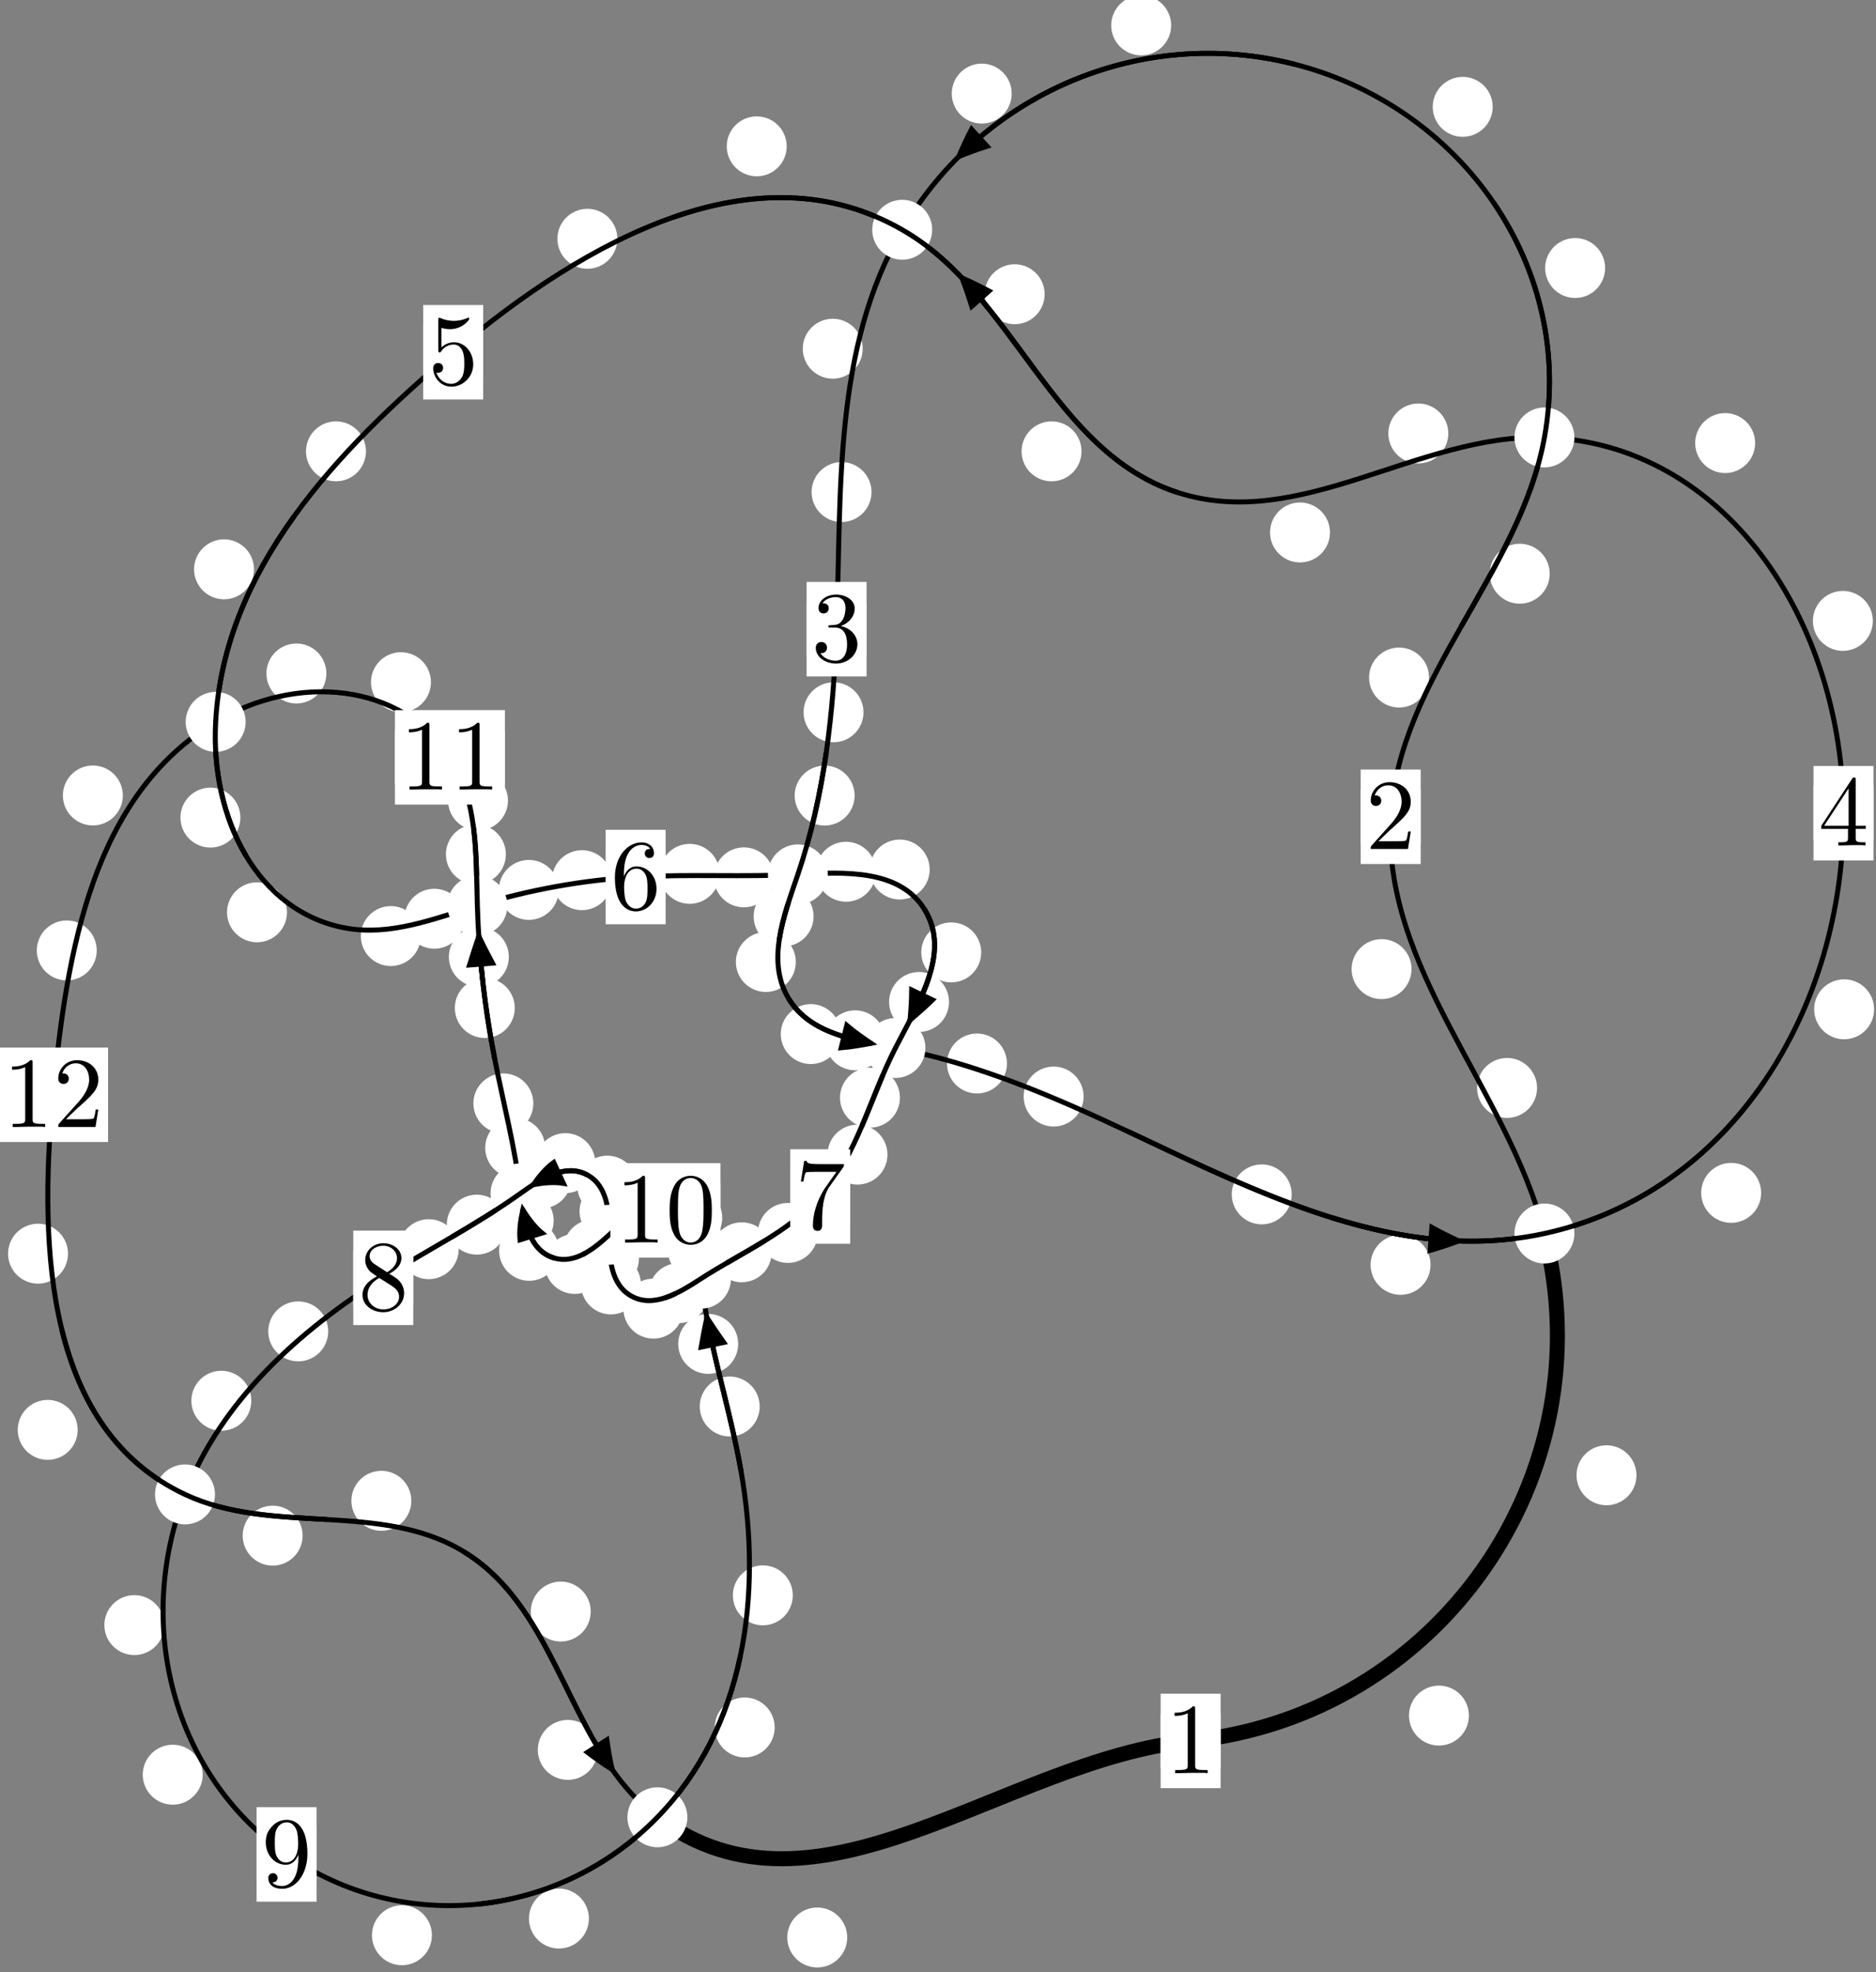 <?xml version="1.0"?>
<!-- Created by MetaPost 1.999 on 2021.07.06:0010 -->
<svg version="1.1" xmlns="http://www.w3.org/2000/svg" xmlns:xlink="http://www.w3.org/1999/xlink" width="187.061" height="196.644" viewBox="0 0 187.061 196.644">
<rect x="0" y="0" width="187.061" height="196.644" fill="#808080" stroke="none"/>
<!-- Original BoundingBox: -154.188660 -73.185211 32.872467 123.458664 -->
  <defs>
    <g transform="scale(0.01,0.01)" id="GLYPHcmr10_48">
      <path style="fill-rule: evenodd;" d="M460 -320C460 -400,455 -480,420 -554C374 -650,292 -666,250 -666C190 -666,117 -640,76 -547C44 -478,39 -400,39 -320C39 -245,43 -155,84 -79C127 2,200 22,249 22C303 22,379 1,423 -94C455 -163,460 -241,460 -320M249 -0C210 -0,151 -25,133 -121C122 -181,122 -273,122 -332C122 -396,122 -462,130 -516C149 -635,224 -644,249 -644C282 -644,348 -626,367 -527C377 -471,377 -395,377 -332C377 -257,377 -189,366 -125C351 -30,294 -0,249 -0"></path>
    </g>
    <g transform="scale(0.01,0.01)" id="GLYPHcmr10_49">
      <path style="fill-rule: evenodd;" d="M294 -640C294 -664,294 -666,271 -666C209 -602,121 -602,89 -602L89 -571C109 -571,168 -571,220 -597L220 -79C220 -43,217 -31,127 -31L95 -31L95 -0L257 -0L130 -3L217 -3L257 -3L297 -3L384 -3L419 -0L419 -31L387 -31C297 -31,294 -42,294 -79"></path>
    </g>
    <g transform="scale(0.01,0.01)" id="GLYPHcmr10_50">
      <path style="fill-rule: evenodd;" d="M127 -77L233 -180C389 -318,449 -372,449 -472C449 -586,359 -666,237 -666C124 -666,50 -574,50 -485C50 -429,100 -429,103 -429C120 -429,155 -441,155 -482C155 -508,137 -534,102 -534C94 -534,92 -534,89 -533C112 -598,166 -635,224 -635C315 -635,358 -554,358 -472C358 -392,308 -313,253 -251L61 -37C50 -26,50 -24,50 -0L421 -0L449 -174L424 -174C419 -144,412 -100,402 -85C395 -77,329 -77,307 -77"></path>
    </g>
    <g transform="scale(0.01,0.01)" id="GLYPHcmr10_51">
      <path style="fill-rule: evenodd;" d="M290 -352C372 -379,430 -449,430 -528C430 -610,342 -666,246 -666C145 -666,69 -606,69 -530C69 -497,91 -478,120 -478C151 -478,171 -500,171 -529C171 -579,124 -579,109 -579C140 -628,206 -641,242 -641C283 -641,338 -619,338 -529C338 -517,336 -459,310 -415C280 -367,246 -364,221 -363C213 -362,189 -360,182 -360C174 -359,167 -358,167 -348C167 -337,174 -337,191 -337L235 -337C317 -337,354 -269,354 -171C354 -35,285 -6,241 -6C198 -6,123 -23,88 -82C123 -77,154 -99,154 -137C154 -173,127 -193,98 -193C74 -193,42 -179,42 -135C42 -44,135 22,244 22C366 22,457 -69,457 -171C457 -253,394 -331,290 -352"></path>
    </g>
    <g transform="scale(0.01,0.01)" id="GLYPHcmr10_52">
      <path style="fill-rule: evenodd;" d="M294 -165L294 -78C294 -42,292 -31,218 -31L197 -31L197 -0L332 -0L238 -3L290 -3L332 -3L374 -3L427 -3L468 -0L468 -31L447 -31C373 -31,371 -42,371 -78L371 -165L471 -165L471 -196L371 -196L371 -651C371 -671,371 -677,355 -677C346 -677,343 -677,335 -665L28 -196L28 -165M300 -196L56 -196L300 -569"></path>
    </g>
    <g transform="scale(0.01,0.01)" id="GLYPHcmr10_53">
      <path style="fill-rule: evenodd;" d="M449 -201C449 -320,367 -420,259 -420C211 -420,168 -404,132 -369L132 -564C152 -558,185 -551,217 -551C340 -551,410 -642,410 -655C410 -661,407 -666,400 -666C399 -666,397 -666,392 -663C372 -654,323 -634,256 -634C216 -634,170 -641,123 -662C115 -665,113 -665,111 -665C101 -665,101 -657,101 -641L101 -345C101 -327,101 -319,115 -319C122 -319,124 -322,128 -328C139 -344,176 -398,257 -398C309 -398,334 -352,342 -334C358 -297,360 -258,360 -208C360 -173,360 -113,336 -71C312 -32,275 -6,229 -6C156 -6,99 -59,82 -118C85 -117,88 -116,99 -116C132 -116,149 -141,149 -165C149 -189,132 -214,99 -214C85 -214,50 -207,50 -161C50 -75,119 22,231 22C347 22,449 -74,449 -201"></path>
    </g>
    <g transform="scale(0.01,0.01)" id="GLYPHcmr10_54">
      <path style="fill-rule: evenodd;" d="M132 -328L132 -352C132 -605,256 -641,307 -641C331 -641,373 -635,395 -601C380 -601,340 -601,340 -556C340 -525,364 -510,386 -510C402 -510,432 -519,432 -558C432 -618,388 -666,305 -666C177 -666,42 -537,42 -316C42 -49,158 22,251 22C362 22,457 -72,457 -204C457 -331,368 -427,257 -427C189 -427,152 -376,132 -328M251 -6C188 -6,158 -66,152 -81C134 -128,134 -208,134 -226C134 -304,166 -404,256 -404C272 -404,318 -404,349 -342C367 -305,367 -254,367 -205C367 -157,367 -107,350 -71C320 -11,274 -6,251 -6"></path>
    </g>
    <g transform="scale(0.01,0.01)" id="GLYPHcmr10_55">
      <path style="fill-rule: evenodd;" d="M476 -609C485 -621,485 -623,485 -644L242 -644C120 -644,118 -657,114 -676L89 -676L56 -470L81 -470C84 -486,93 -549,106 -561C113 -567,191 -567,204 -567L411 -567C400 -551,321 -442,299 -409C209 -274,176 -135,176 -33C176 -23,176 22,222 22C268 22,268 -23,268 -33L268 -84C268 -139,271 -194,279 -248C283 -271,297 -357,341 -419"></path>
    </g>
    <g transform="scale(0.01,0.01)" id="GLYPHcmr10_56">
      <path style="fill-rule: evenodd;" d="M163 -457C117 -487,113 -521,113 -538C113 -599,178 -641,249 -641C322 -641,386 -589,386 -517C386 -460,347 -412,287 -377M309 -362C381 -399,430 -451,430 -517C430 -609,341 -666,250 -666C150 -666,69 -592,69 -499C69 -481,71 -436,113 -389C124 -377,161 -352,186 -335C128 -306,42 -250,42 -151C42 -45,144 22,249 22C362 22,457 -61,457 -168C457 -204,446 -249,408 -291C389 -312,373 -322,309 -362M209 -320L332 -242C360 -223,407 -193,407 -132C407 -58,332 -6,250 -6C164 -6,92 -68,92 -151C92 -209,124 -273,209 -320"></path>
    </g>
    <g transform="scale(0.01,0.01)" id="GLYPHcmr10_57">
      <path style="fill-rule: evenodd;" d="M367 -318L367 -286C367 -52,263 -6,205 -6C188 -6,134 -8,107 -42C151 -42,159 -71,159 -88C159 -119,135 -134,113 -134C97 -134,67 -125,67 -86C67 -19,121 22,206 22C335 22,457 -114,457 -329C457 -598,342 -666,253 -666C198 -666,149 -648,106 -603C65 -558,42 -516,42 -441C42 -316,130 -218,242 -218C303 -218,344 -260,367 -318M243 -241C227 -241,181 -241,150 -304C132 -341,132 -391,132 -440C132 -494,132 -541,153 -578C180 -628,218 -641,253 -641C299 -641,332 -607,349 -562C361 -530,365 -467,365 -421C365 -338,331 -241,243 -241"></path>
    </g>
  </defs>
  <path d="M146.468 171.07C146.468 170.277,146.154 169.517,145.593 168.956C145.033 168.396,144.272 168.081,143.48 168.081C142.687 168.081,141.927 168.396,141.366 168.956C140.806 169.517,140.491 170.277,140.491 171.07C140.491 171.862,140.806 172.623,141.366 173.183C141.927 173.744,142.687 174.059,143.48 174.059C144.272 174.059,145.033 173.744,145.593 173.183C146.154 172.623,146.468 171.862,146.468 171.07Z" style="fill: rgb(100%,100%,100%);stroke: none;"></path>
  <path d="M121.71 173.599C121.71 172.806,121.395 172.046,120.834 171.485C120.274 170.925,119.514 170.61,118.721 170.61C117.928 170.61,117.168 170.925,116.608 171.485C116.047 172.046,115.732 172.806,115.732 173.599C115.732 174.391,116.047 175.152,116.608 175.712C117.168 176.273,117.928 176.587,118.721 176.587C119.514 176.587,120.274 176.273,120.834 175.712C121.395 175.152,121.71 174.391,121.71 173.599Z" style="fill: rgb(100%,100%,100%);stroke: none;"></path>
  <path d="M153.263 108.484C153.263 107.692,152.948 106.932,152.387 106.371C151.827 105.811,151.066 105.496,150.274 105.496C149.481 105.496,148.721 105.811,148.16 106.371C147.6 106.932,147.285 107.692,147.285 108.484C147.285 109.277,147.6 110.037,148.16 110.598C148.721 111.158,149.481 111.473,150.274 111.473C151.066 111.473,151.827 111.158,152.387 110.598C152.948 110.037,153.263 109.277,153.263 108.484Z" style="fill: rgb(100%,100%,100%);stroke: none;"></path>
  <path d="M163.177 147.106C163.177 146.313,162.862 145.553,162.301 144.993C161.741 144.432,160.981 144.117,160.188 144.117C159.395 144.117,158.635 144.432,158.075 144.993C157.514 145.553,157.199 146.313,157.199 147.106C157.199 147.899,157.514 148.659,158.075 149.219C158.635 149.78,159.395 150.095,160.188 150.095C160.981 150.095,161.741 149.78,162.301 149.219C162.862 148.659,163.177 147.899,163.177 147.106Z" style="fill: rgb(100%,100%,100%);stroke: none;"></path>
  <path d="M142.492 67.562C142.492 66.769,142.178 66.009,141.617 65.449C141.057 64.888,140.296 64.573,139.504 64.573C138.711 64.573,137.951 64.888,137.39 65.449C136.83 66.009,136.515 66.769,136.515 67.562C136.515 68.355,136.83 69.115,137.39 69.675C137.951 70.236,138.711 70.551,139.504 70.551C140.296 70.551,141.057 70.236,141.617 69.675C142.178 69.115,142.492 68.355,142.492 67.562Z" style="fill: rgb(100%,100%,100%);stroke: none;"></path>
  <path d="M140.748 96.636C140.748 95.844,140.433 95.083,139.872 94.523C139.312 93.962,138.552 93.648,137.759 93.648C136.966 93.648,136.206 93.962,135.646 94.523C135.085 95.083,134.77 95.844,134.77 96.636C134.77 97.429,135.085 98.189,135.646 98.75C136.206 99.31,136.966 99.625,137.759 99.625C138.552 99.625,139.312 99.31,139.872 98.75C140.433 98.189,140.748 97.429,140.748 96.636Z" style="fill: rgb(100%,100%,100%);stroke: none;"></path>
  <path d="M160.05 26.725C160.05 25.933,159.735 25.172,159.174 24.612C158.614 24.051,157.854 23.737,157.061 23.737C156.268 23.737,155.508 24.051,154.948 24.612C154.387 25.172,154.072 25.933,154.072 26.725C154.072 27.518,154.387 28.278,154.948 28.839C155.508 29.399,156.268 29.714,157.061 29.714C157.854 29.714,158.614 29.399,159.174 28.839C159.735 28.278,160.05 27.518,160.05 26.725Z" style="fill: rgb(100%,100%,100%);stroke: none;"></path>
  <path d="M154.526 57.208C154.526 56.415,154.211 55.655,153.651 55.095C153.09 54.534,152.33 54.219,151.538 54.219C150.745 54.219,149.985 54.534,149.424 55.095C148.864 55.655,148.549 56.415,148.549 57.208C148.549 58.001,148.864 58.761,149.424 59.321C149.985 59.882,150.745 60.197,151.538 60.197C152.33 60.197,153.09 59.882,153.651 59.321C154.211 58.761,154.526 58.001,154.526 57.208Z" style="fill: rgb(100%,100%,100%);stroke: none;"></path>
  <path d="M116.778 2.53C116.778 1.737,116.463 0.977,115.903 0.417C115.342 -0.144,114.582 -0.459,113.79 -0.459C112.997 -0.459,112.237 -0.144,111.676 0.417C111.116 0.977,110.801 1.737,110.801 2.53C110.801 3.323,111.116 4.083,111.676 4.643C112.237 5.204,112.997 5.519,113.79 5.519C114.582 5.519,115.342 5.204,115.903 4.643C116.463 4.083,116.778 3.323,116.778 2.53Z" style="fill: rgb(100%,100%,100%);stroke: none;"></path>
  <path d="M148.839 10.655C148.839 9.863,148.524 9.103,147.964 8.542C147.403 7.982,146.643 7.667,145.85 7.667C145.058 7.667,144.298 7.982,143.737 8.542C143.177 9.103,142.862 9.863,142.862 10.655C142.862 11.448,143.177 12.208,143.737 12.769C144.298 13.329,145.058 13.644,145.85 13.644C146.643 13.644,147.403 13.329,147.964 12.769C148.524 12.208,148.839 11.448,148.839 10.655Z" style="fill: rgb(100%,100%,100%);stroke: none;"></path>
  <path d="M86.023 34.771C86.023 33.979,85.708 33.218,85.148 32.658C84.587 32.097,83.827 31.783,83.035 31.783C82.242 31.783,81.482 32.097,80.921 32.658C80.361 33.218,80.046 33.979,80.046 34.771C80.046 35.564,80.361 36.324,80.921 36.885C81.482 37.445,82.242 37.76,83.035 37.76C83.827 37.76,84.587 37.445,85.148 36.885C85.708 36.324,86.023 35.564,86.023 34.771Z" style="fill: rgb(100%,100%,100%);stroke: none;"></path>
  <path d="M100.879 9.333C100.879 8.54,100.564 7.78,100.004 7.219C99.443 6.659,98.683 6.344,97.891 6.344C97.098 6.344,96.338 6.659,95.777 7.219C95.217 7.78,94.902 8.54,94.902 9.333C94.902 10.125,95.217 10.886,95.777 11.446C96.338 12.007,97.098 12.321,97.891 12.321C98.683 12.321,99.443 12.007,100.004 11.446C100.564 10.886,100.879 10.125,100.879 9.333Z" style="fill: rgb(100%,100%,100%);stroke: none;"></path>
  <path d="M86.102 71.026C86.102 70.233,85.788 69.473,85.227 68.913C84.667 68.352,83.906 68.037,83.114 68.037C82.321 68.037,81.561 68.352,81 68.913C80.44 69.473,80.125 70.233,80.125 71.026C80.125 71.819,80.44 72.579,81 73.139C81.561 73.7,82.321 74.015,83.114 74.015C83.906 74.015,84.667 73.7,85.227 73.139C85.788 72.579,86.102 71.819,86.102 71.026Z" style="fill: rgb(100%,100%,100%);stroke: none;"></path>
  <path d="M86.903 49.066C86.903 48.274,86.588 47.514,86.027 46.953C85.467 46.393,84.707 46.078,83.914 46.078C83.121 46.078,82.361 46.393,81.801 46.953C81.24 47.514,80.925 48.274,80.925 49.066C80.925 49.859,81.24 50.619,81.801 51.18C82.361 51.74,83.121 52.055,83.914 52.055C84.707 52.055,85.467 51.74,86.027 51.18C86.588 50.619,86.903 49.859,86.903 49.066Z" style="fill: rgb(100%,100%,100%);stroke: none;"></path>
  <path d="M81.125 91.383C81.125 90.591,80.81 89.831,80.249 89.27C79.689 88.71,78.928 88.395,78.136 88.395C77.343 88.395,76.583 88.71,76.022 89.27C75.462 89.831,75.147 90.591,75.147 91.383C75.147 92.176,75.462 92.936,76.022 93.497C76.583 94.057,77.343 94.372,78.136 94.372C78.928 94.372,79.689 94.057,80.249 93.497C80.81 92.936,81.125 92.176,81.125 91.383Z" style="fill: rgb(100%,100%,100%);stroke: none;"></path>
  <path d="M85.216 79.331C85.216 78.538,84.901 77.778,84.341 77.217C83.78 76.657,83.02 76.342,82.227 76.342C81.435 76.342,80.675 76.657,80.114 77.217C79.554 77.778,79.239 78.538,79.239 79.331C79.239 80.123,79.554 80.884,80.114 81.444C80.675 82.005,81.435 82.319,82.227 82.319C83.02 82.319,83.78 82.005,84.341 81.444C84.901 80.884,85.216 80.123,85.216 79.331Z" style="fill: rgb(100%,100%,100%);stroke: none;"></path>
  <path d="M83.831 103.114C83.831 102.321,83.516 101.561,82.956 101.001C82.396 100.44,81.635 100.125,80.843 100.125C80.05 100.125,79.29 100.44,78.729 101.001C78.169 101.561,77.854 102.321,77.854 103.114C77.854 103.907,78.169 104.667,78.729 105.227C79.29 105.788,80.05 106.103,80.843 106.103C81.635 106.103,82.396 105.788,82.956 105.227C83.516 104.667,83.831 103.907,83.831 103.114Z" style="fill: rgb(100%,100%,100%);stroke: none;"></path>
  <path d="M79.354 95.926C79.354 95.133,79.039 94.373,78.478 93.813C77.918 93.252,77.158 92.937,76.365 92.937C75.572 92.937,74.812 93.252,74.252 93.813C73.691 94.373,73.376 95.133,73.376 95.926C73.376 96.719,73.691 97.479,74.252 98.039C74.812 98.6,75.572 98.915,76.365 98.915C77.158 98.915,77.918 98.6,78.478 98.039C79.039 97.479,79.354 96.719,79.354 95.926Z" style="fill: rgb(100%,100%,100%);stroke: none;"></path>
  <path d="M100.405 106.048C100.405 105.255,100.091 104.495,99.53 103.935C98.97 103.374,98.209 103.059,97.417 103.059C96.624 103.059,95.864 103.374,95.303 103.935C94.743 104.495,94.428 105.255,94.428 106.048C94.428 106.841,94.743 107.601,95.303 108.161C95.864 108.722,96.624 109.037,97.417 109.037C98.209 109.037,98.97 108.722,99.53 108.161C100.091 107.601,100.405 106.841,100.405 106.048Z" style="fill: rgb(100%,100%,100%);stroke: none;"></path>
  <path d="M88.255 103.735C88.255 102.942,87.94 102.182,87.38 101.622C86.819 101.061,86.059 100.746,85.267 100.746C84.474 100.746,83.714 101.061,83.153 101.622C82.593 102.182,82.278 102.942,82.278 103.735C82.278 104.528,82.593 105.288,83.153 105.848C83.714 106.409,84.474 106.724,85.267 106.724C86.059 106.724,86.819 106.409,87.38 105.848C87.94 105.288,88.255 104.528,88.255 103.735Z" style="fill: rgb(100%,100%,100%);stroke: none;"></path>
  <path d="M128.799 119.098C128.799 118.305,128.484 117.545,127.924 116.985C127.363 116.424,126.603 116.109,125.811 116.109C125.018 116.109,124.258 116.424,123.697 116.985C123.137 117.545,122.822 118.305,122.822 119.098C122.822 119.891,123.137 120.651,123.697 121.211C124.258 121.772,125.018 122.087,125.811 122.087C126.603 122.087,127.363 121.772,127.924 121.211C128.484 120.651,128.799 119.891,128.799 119.098Z" style="fill: rgb(100%,100%,100%);stroke: none;"></path>
  <path d="M108.049 109.342C108.049 108.549,107.734 107.789,107.174 107.229C106.613 106.668,105.853 106.353,105.061 106.353C104.268 106.353,103.508 106.668,102.947 107.229C102.387 107.789,102.072 108.549,102.072 109.342C102.072 110.135,102.387 110.895,102.947 111.455C103.508 112.016,104.268 112.331,105.061 112.331C105.853 112.331,106.613 112.016,107.174 111.455C107.734 110.895,108.049 110.135,108.049 109.342Z" style="fill: rgb(100%,100%,100%);stroke: none;"></path>
  <path d="M175.606 118.947C175.606 118.154,175.291 117.394,174.731 116.833C174.17 116.273,173.41 115.958,172.617 115.958C171.825 115.958,171.064 116.273,170.504 116.833C169.944 117.394,169.629 118.154,169.629 118.947C169.629 119.739,169.944 120.5,170.504 121.06C171.064 121.621,171.825 121.935,172.617 121.935C173.41 121.935,174.17 121.621,174.731 121.06C175.291 120.5,175.606 119.739,175.606 118.947Z" style="fill: rgb(100%,100%,100%);stroke: none;"></path>
  <path d="M142.643 126.123C142.643 125.331,142.328 124.57,141.767 124.01C141.207 123.45,140.447 123.135,139.654 123.135C138.861 123.135,138.101 123.45,137.541 124.01C136.98 124.57,136.665 125.331,136.665 126.123C136.665 126.916,136.98 127.676,137.541 128.237C138.101 128.797,138.861 129.112,139.654 129.112C140.447 129.112,141.207 128.797,141.767 128.237C142.328 127.676,142.643 126.916,142.643 126.123Z" style="fill: rgb(100%,100%,100%);stroke: none;"></path>
  <path d="M186.746 61.913C186.746 61.12,186.431 60.36,185.871 59.799C185.31 59.239,184.55 58.924,183.758 58.924C182.965 58.924,182.205 59.239,181.644 59.799C181.084 60.36,180.769 61.12,180.769 61.913C180.769 62.705,181.084 63.466,181.644 64.026C182.205 64.586,182.965 64.901,183.758 64.901C184.55 64.901,185.31 64.586,185.871 64.026C186.431 63.466,186.746 62.705,186.746 61.913Z" style="fill: rgb(100%,100%,100%);stroke: none;"></path>
  <path d="M186.872 100.642C186.872 99.849,186.558 99.089,185.997 98.529C185.437 97.968,184.676 97.653,183.884 97.653C183.091 97.653,182.331 97.968,181.77 98.529C181.21 99.089,180.895 99.849,180.895 100.642C180.895 101.435,181.21 102.195,181.77 102.755C182.331 103.316,183.091 103.631,183.884 103.631C184.676 103.631,185.437 103.316,185.997 102.755C186.558 102.195,186.872 101.435,186.872 100.642Z" style="fill: rgb(100%,100%,100%);stroke: none;"></path>
  <path d="M144.413 43.225C144.413 42.433,144.098 41.672,143.537 41.112C142.977 40.551,142.217 40.236,141.424 40.236C140.631 40.236,139.871 40.551,139.311 41.112C138.75 41.672,138.435 42.433,138.435 43.225C138.435 44.018,138.75 44.778,139.311 45.339C139.871 45.899,140.631 46.214,141.424 46.214C142.217 46.214,142.977 45.899,143.537 45.339C144.098 44.778,144.413 44.018,144.413 43.225Z" style="fill: rgb(100%,100%,100%);stroke: none;"></path>
  <path d="M175.009 44.182C175.009 43.389,174.694 42.629,174.133 42.069C173.573 41.508,172.812 41.193,172.02 41.193C171.227 41.193,170.467 41.508,169.906 42.069C169.346 42.629,169.031 43.389,169.031 44.182C169.031 44.975,169.346 45.735,169.906 46.295C170.467 46.856,171.227 47.171,172.02 47.171C172.812 47.171,173.573 46.856,174.133 46.295C174.694 45.735,175.009 44.975,175.009 44.182Z" style="fill: rgb(100%,100%,100%);stroke: none;"></path>
  <path d="M107.841 45.007C107.841 44.214,107.527 43.454,106.966 42.893C106.406 42.333,105.645 42.018,104.853 42.018C104.06 42.018,103.3 42.333,102.739 42.893C102.179 43.454,101.864 44.214,101.864 45.007C101.864 45.799,102.179 46.56,102.739 47.12C103.3 47.681,104.06 47.995,104.853 47.995C105.645 47.995,106.406 47.681,106.966 47.12C107.527 46.56,107.841 45.799,107.841 45.007Z" style="fill: rgb(100%,100%,100%);stroke: none;"></path>
  <path d="M132.617 53.094C132.617 52.302,132.302 51.542,131.741 50.981C131.181 50.421,130.421 50.106,129.628 50.106C128.835 50.106,128.075 50.421,127.515 50.981C126.954 51.542,126.639 52.302,126.639 53.094C126.639 53.887,126.954 54.647,127.515 55.208C128.075 55.768,128.835 56.083,129.628 56.083C130.421 56.083,131.181 55.768,131.741 55.208C132.302 54.647,132.617 53.887,132.617 53.094Z" style="fill: rgb(100%,100%,100%);stroke: none;"></path>
  <path d="M78.443 14.593C78.443 13.8,78.128 13.04,77.568 12.479C77.007 11.919,76.247 11.604,75.454 11.604C74.662 11.604,73.901 11.919,73.341 12.479C72.78 13.04,72.466 13.8,72.466 14.593C72.466 15.385,72.78 16.146,73.341 16.706C73.901 17.267,74.662 17.581,75.454 17.581C76.247 17.581,77.007 17.267,77.568 16.706C78.128 16.146,78.443 15.385,78.443 14.593Z" style="fill: rgb(100%,100%,100%);stroke: none;"></path>
  <path d="M104.164 29.34C104.164 28.547,103.849 27.787,103.288 27.226C102.728 26.666,101.967 26.351,101.175 26.351C100.382 26.351,99.622 26.666,99.061 27.226C98.501 27.787,98.186 28.547,98.186 29.34C98.186 30.132,98.501 30.892,99.061 31.453C99.622 32.013,100.382 32.328,101.175 32.328C101.967 32.328,102.728 32.013,103.288 31.453C103.849 30.892,104.164 30.132,104.164 29.34Z" style="fill: rgb(100%,100%,100%);stroke: none;"></path>
  <path d="M36.489 45.005C36.489 44.213,36.174 43.452,35.613 42.892C35.053 42.331,34.293 42.017,33.5 42.017C32.707 42.017,31.947 42.331,31.387 42.892C30.826 43.452,30.511 44.213,30.511 45.005C30.511 45.798,30.826 46.558,31.387 47.119C31.947 47.679,32.707 47.994,33.5 47.994C34.293 47.994,35.053 47.679,35.613 47.119C36.174 46.558,36.489 45.798,36.489 45.005Z" style="fill: rgb(100%,100%,100%);stroke: none;"></path>
  <path d="M61.559 23.811C61.559 23.018,61.244 22.258,60.683 21.697C60.123 21.137,59.363 20.822,58.57 20.822C57.777 20.822,57.017 21.137,56.457 21.697C55.896 22.258,55.581 23.018,55.581 23.811C55.581 24.603,55.896 25.364,56.457 25.924C57.017 26.485,57.777 26.8,58.57 26.8C59.363 26.8,60.123 26.485,60.683 25.924C61.244 25.364,61.559 24.603,61.559 23.811Z" style="fill: rgb(100%,100%,100%);stroke: none;"></path>
  <path d="M23.969 81.528C23.969 80.735,23.655 79.975,23.094 79.414C22.534 78.854,21.773 78.539,20.981 78.539C20.188 78.539,19.428 78.854,18.867 79.414C18.307 79.975,17.992 80.735,17.992 81.528C17.992 82.32,18.307 83.081,18.867 83.641C19.428 84.202,20.188 84.516,20.981 84.516C21.773 84.516,22.534 84.202,23.094 83.641C23.655 83.081,23.969 82.32,23.969 81.528Z" style="fill: rgb(100%,100%,100%);stroke: none;"></path>
  <path d="M25.328 56.771C25.328 55.978,25.013 55.218,24.452 54.658C23.892 54.097,23.132 53.782,22.339 53.782C21.546 53.782,20.786 54.097,20.226 54.658C19.665 55.218,19.35 55.978,19.35 56.771C19.35 57.564,19.665 58.324,20.226 58.884C20.786 59.445,21.546 59.76,22.339 59.76C23.132 59.76,23.892 59.445,24.452 58.884C25.013 58.324,25.328 57.564,25.328 56.771Z" style="fill: rgb(100%,100%,100%);stroke: none;"></path>
  <path d="M41.956 93.34C41.956 92.548,41.641 91.788,41.08 91.227C40.52 90.667,39.76 90.352,38.967 90.352C38.174 90.352,37.414 90.667,36.854 91.227C36.293 91.788,35.978 92.548,35.978 93.34C35.978 94.133,36.293 94.893,36.854 95.454C37.414 96.014,38.174 96.329,38.967 96.329C39.76 96.329,40.52 96.014,41.08 95.454C41.641 94.893,41.956 94.133,41.956 93.34Z" style="fill: rgb(100%,100%,100%);stroke: none;"></path>
  <path d="M28.615 90.97C28.615 90.178,28.3 89.418,27.739 88.857C27.179 88.297,26.419 87.982,25.626 87.982C24.833 87.982,24.073 88.297,23.513 88.857C22.952 89.418,22.637 90.178,22.637 90.97C22.637 91.763,22.952 92.523,23.513 93.084C24.073 93.644,24.833 93.959,25.626 93.959C26.419 93.959,27.179 93.644,27.739 93.084C28.3 92.523,28.615 91.763,28.615 90.97Z" style="fill: rgb(100%,100%,100%);stroke: none;"></path>
  <path d="M55.719 88.737C55.719 87.944,55.404 87.184,54.844 86.623C54.283 86.063,53.523 85.748,52.73 85.748C51.938 85.748,51.178 86.063,50.617 86.623C50.057 87.184,49.742 87.944,49.742 88.737C49.742 89.529,50.057 90.29,50.617 90.85C51.178 91.41,51.938 91.725,52.73 91.725C53.523 91.725,54.283 91.41,54.844 90.85C55.404 90.29,55.719 89.529,55.719 88.737Z" style="fill: rgb(100%,100%,100%);stroke: none;"></path>
  <path d="M46.296 91.612C46.296 90.82,45.981 90.059,45.421 89.499C44.86 88.938,44.1 88.623,43.308 88.623C42.515 88.623,41.755 88.938,41.194 89.499C40.634 90.059,40.319 90.82,40.319 91.612C40.319 92.405,40.634 93.165,41.194 93.726C41.755 94.286,42.515 94.601,43.308 94.601C44.1 94.601,44.86 94.286,45.421 93.726C45.981 93.165,46.296 92.405,46.296 91.612Z" style="fill: rgb(100%,100%,100%);stroke: none;"></path>
  <path d="M71.757 87.135C71.757 86.342,71.442 85.582,70.882 85.022C70.321 84.461,69.561 84.146,68.768 84.146C67.976 84.146,67.215 84.461,66.655 85.022C66.095 85.582,65.78 86.342,65.78 87.135C65.78 87.928,66.095 88.688,66.655 89.248C67.215 89.809,67.976 90.124,68.768 90.124C69.561 90.124,70.321 89.809,70.882 89.248C71.442 88.688,71.757 87.928,71.757 87.135Z" style="fill: rgb(100%,100%,100%);stroke: none;"></path>
  <path d="M61.015 87.767C61.015 86.974,60.7 86.214,60.14 85.653C59.579 85.093,58.819 84.778,58.026 84.778C57.234 84.778,56.473 85.093,55.913 85.653C55.353 86.214,55.038 86.974,55.038 87.767C55.038 88.559,55.353 89.319,55.913 89.88C56.473 90.44,57.234 90.755,58.026 90.755C58.819 90.755,59.579 90.44,60.14 89.88C60.7 89.319,61.015 88.559,61.015 87.767Z" style="fill: rgb(100%,100%,100%);stroke: none;"></path>
  <path d="M87.345 86.927C87.345 86.134,87.031 85.374,86.47 84.813C85.91 84.253,85.149 83.938,84.357 83.938C83.564 83.938,82.804 84.253,82.243 84.813C81.683 85.374,81.368 86.134,81.368 86.927C81.368 87.719,81.683 88.479,82.243 89.04C82.804 89.6,83.564 89.915,84.357 89.915C85.149 89.915,85.91 89.6,86.47 89.04C87.031 88.479,87.345 87.719,87.345 86.927Z" style="fill: rgb(100%,100%,100%);stroke: none;"></path>
  <path d="M77.161 87.485C77.161 86.692,76.846 85.932,76.286 85.371C75.725 84.811,74.965 84.496,74.172 84.496C73.38 84.496,72.619 84.811,72.059 85.371C71.498 85.932,71.184 86.692,71.184 87.485C71.184 88.277,71.498 89.038,72.059 89.598C72.619 90.159,73.38 90.474,74.172 90.474C74.965 90.474,75.725 90.159,76.286 89.598C76.846 89.038,77.161 88.277,77.161 87.485Z" style="fill: rgb(100%,100%,100%);stroke: none;"></path>
  <path d="M97.839 94.968C97.839 94.175,97.524 93.415,96.964 92.855C96.403 92.294,95.643 91.979,94.85 91.979C94.058 91.979,93.298 92.294,92.737 92.855C92.177 93.415,91.862 94.175,91.862 94.968C91.862 95.761,92.177 96.521,92.737 97.081C93.298 97.642,94.058 97.957,94.85 97.957C95.643 97.957,96.403 97.642,96.964 97.081C97.524 96.521,97.839 95.761,97.839 94.968Z" style="fill: rgb(100%,100%,100%);stroke: none;"></path>
  <path d="M92.701 86.705C92.701 85.912,92.386 85.152,91.826 84.592C91.266 84.031,90.505 83.716,89.713 83.716C88.92 83.716,88.16 84.031,87.599 84.592C87.039 85.152,86.724 85.912,86.724 86.705C86.724 87.498,87.039 88.258,87.599 88.818C88.16 89.379,88.92 89.694,89.713 89.694C90.505 89.694,91.266 89.379,91.826 88.818C92.386 88.258,92.701 87.498,92.701 86.705Z" style="fill: rgb(100%,100%,100%);stroke: none;"></path>
  <path d="M89.735 109.455C89.735 108.663,89.42 107.902,88.86 107.342C88.299 106.781,87.539 106.466,86.747 106.466C85.954 106.466,85.194 106.781,84.633 107.342C84.073 107.902,83.758 108.663,83.758 109.455C83.758 110.248,84.073 111.008,84.633 111.569C85.194 112.129,85.954 112.444,86.747 112.444C87.539 112.444,88.299 112.129,88.86 111.569C89.42 111.008,89.735 110.248,89.735 109.455Z" style="fill: rgb(100%,100%,100%);stroke: none;"></path>
  <path d="M94.628 99.911C94.628 99.118,94.313 98.358,93.753 97.797C93.192 97.237,92.432 96.922,91.64 96.922C90.847 96.922,90.087 97.237,89.526 97.797C88.966 98.358,88.651 99.118,88.651 99.911C88.651 100.703,88.966 101.463,89.526 102.024C90.087 102.584,90.847 102.899,91.64 102.899C92.432 102.899,93.192 102.584,93.753 102.024C94.313 101.463,94.628 100.703,94.628 99.911Z" style="fill: rgb(100%,100%,100%);stroke: none;"></path>
  <path d="M81.549 122.941C81.549 122.148,81.234 121.388,80.673 120.828C80.113 120.267,79.353 119.952,78.56 119.952C77.767 119.952,77.007 120.267,76.447 120.828C75.886 121.388,75.571 122.148,75.571 122.941C75.571 123.734,75.886 124.494,76.447 125.054C77.007 125.615,77.767 125.93,78.56 125.93C79.353 125.93,80.113 125.615,80.673 125.054C81.234 124.494,81.549 123.734,81.549 122.941Z" style="fill: rgb(100%,100%,100%);stroke: none;"></path>
  <path d="M88.491 115.132C88.491 114.339,88.176 113.579,87.615 113.018C87.055 112.458,86.295 112.143,85.502 112.143C84.709 112.143,83.949 112.458,83.389 113.018C82.828 113.579,82.513 114.339,82.513 115.132C82.513 115.924,82.828 116.684,83.389 117.245C83.949 117.805,84.709 118.12,85.502 118.12C86.295 118.12,87.055 117.805,87.615 117.245C88.176 116.684,88.491 115.924,88.491 115.132Z" style="fill: rgb(100%,100%,100%);stroke: none;"></path>
  <path d="M70.661 128.945C70.661 128.153,70.346 127.393,69.785 126.832C69.225 126.272,68.464 125.957,67.672 125.957C66.879 125.957,66.119 126.272,65.558 126.832C64.998 127.393,64.683 128.153,64.683 128.945C64.683 129.738,64.998 130.498,65.558 131.059C66.119 131.619,66.879 131.934,67.672 131.934C68.464 131.934,69.225 131.619,69.785 131.059C70.346 130.498,70.661 129.738,70.661 128.945Z" style="fill: rgb(100%,100%,100%);stroke: none;"></path>
  <path d="M76.947 124.872C76.947 124.08,76.632 123.319,76.072 122.759C75.511 122.198,74.751 121.884,73.959 121.884C73.166 121.884,72.406 122.198,71.845 122.759C71.285 123.319,70.97 124.08,70.97 124.872C70.97 125.665,71.285 126.425,71.845 126.986C72.406 127.546,73.166 127.861,73.959 127.861C74.751 127.861,75.511 127.546,76.072 126.986C76.632 126.425,76.947 125.665,76.947 124.872Z" style="fill: rgb(100%,100%,100%);stroke: none;"></path>
  <path d="M63.908 128.078C63.908 127.285,63.593 126.525,63.033 125.964C62.472 125.404,61.712 125.089,60.919 125.089C60.127 125.089,59.367 125.404,58.806 125.964C58.246 126.525,57.931 127.285,57.931 128.078C57.931 128.87,58.246 129.631,58.806 130.191C59.367 130.752,60.127 131.066,60.919 131.066C61.712 131.066,62.472 130.752,63.033 130.191C63.593 129.631,63.908 128.87,63.908 128.078Z" style="fill: rgb(100%,100%,100%);stroke: none;"></path>
  <path d="M68.139 130.492C68.139 129.699,67.825 128.939,67.264 128.379C66.704 127.818,65.943 127.503,65.151 127.503C64.358 127.503,63.598 127.818,63.037 128.379C62.477 128.939,62.162 129.699,62.162 130.492C62.162 131.285,62.477 132.045,63.037 132.605C63.598 133.166,64.358 133.481,65.151 133.481C65.943 133.481,66.704 133.166,67.264 132.605C67.825 132.045,68.139 131.285,68.139 130.492Z" style="fill: rgb(100%,100%,100%);stroke: none;"></path>
  <path d="M63.765 120.787C63.765 119.995,63.45 119.234,62.889 118.674C62.329 118.113,61.569 117.799,60.776 117.799C59.983 117.799,59.223 118.113,58.663 118.674C58.102 119.234,57.787 119.995,57.787 120.787C57.787 121.58,58.102 122.34,58.663 122.901C59.223 123.461,59.983 123.776,60.776 123.776C61.569 123.776,62.329 123.461,62.889 122.901C63.45 122.34,63.765 121.58,63.765 120.787Z" style="fill: rgb(100%,100%,100%);stroke: none;"></path>
  <path d="M63.711 125.488C63.711 124.696,63.396 123.936,62.836 123.375C62.275 122.815,61.515 122.5,60.722 122.5C59.93 122.5,59.17 122.815,58.609 123.375C58.049 123.936,57.734 124.696,57.734 125.488C57.734 126.281,58.049 127.041,58.609 127.602C59.17 128.162,59.93 128.477,60.722 128.477C61.515 128.477,62.275 128.162,62.836 127.602C63.396 127.041,63.711 126.281,63.711 125.488Z" style="fill: rgb(100%,100%,100%);stroke: none;"></path>
  <path d="M59.362 115.983C59.362 115.19,59.047 114.43,58.487 113.87C57.926 113.309,57.166 112.994,56.373 112.994C55.581 112.994,54.82 113.309,54.26 113.87C53.7 114.43,53.385 115.19,53.385 115.983C53.385 116.776,53.7 117.536,54.26 118.096C54.82 118.657,55.581 118.972,56.373 118.972C57.166 118.972,57.926 118.657,58.487 118.096C59.047 117.536,59.362 116.776,59.362 115.983Z" style="fill: rgb(100%,100%,100%);stroke: none;"></path>
  <path d="M63.539 118.225C63.539 117.433,63.224 116.673,62.663 116.112C62.103 115.552,61.343 115.237,60.55 115.237C59.757 115.237,58.997 115.552,58.437 116.112C57.876 116.673,57.561 117.433,57.561 118.225C57.561 119.018,57.876 119.778,58.437 120.339C58.997 120.899,59.757 121.214,60.55 121.214C61.343 121.214,62.103 120.899,62.663 120.339C63.224 119.778,63.539 119.018,63.539 118.225Z" style="fill: rgb(100%,100%,100%);stroke: none;"></path>
  <path d="M50.529 122.116C50.529 121.324,50.215 120.563,49.654 120.003C49.094 119.442,48.333 119.127,47.541 119.127C46.748 119.127,45.988 119.442,45.427 120.003C44.867 120.563,44.552 121.324,44.552 122.116C44.552 122.909,44.867 123.669,45.427 124.23C45.988 124.79,46.748 125.105,47.541 125.105C48.333 125.105,49.094 124.79,49.654 124.23C50.215 123.669,50.529 122.909,50.529 122.116Z" style="fill: rgb(100%,100%,100%);stroke: none;"></path>
  <path d="M56.967 117.512C56.967 116.72,56.652 115.959,56.091 115.399C55.531 114.838,54.771 114.523,53.978 114.523C53.185 114.523,52.425 114.838,51.865 115.399C51.304 115.959,50.989 116.72,50.989 117.512C50.989 118.305,51.304 119.065,51.865 119.626C52.425 120.186,53.185 120.501,53.978 120.501C54.771 120.501,55.531 120.186,56.091 119.626C56.652 119.065,56.967 118.305,56.967 117.512Z" style="fill: rgb(100%,100%,100%);stroke: none;"></path>
  <path d="M32.727 132.758C32.727 131.965,32.412 131.205,31.852 130.645C31.291 130.084,30.531 129.769,29.738 129.769C28.946 129.769,28.185 130.084,27.625 130.645C27.064 131.205,26.749 131.965,26.749 132.758C26.749 133.551,27.064 134.311,27.625 134.872C28.185 135.432,28.946 135.747,29.738 135.747C30.531 135.747,31.291 135.432,31.852 134.872C32.412 134.311,32.727 133.551,32.727 132.758Z" style="fill: rgb(100%,100%,100%);stroke: none;"></path>
  <path d="M45.739 124.564C45.739 123.771,45.424 123.011,44.864 122.45C44.303 121.89,43.543 121.575,42.751 121.575C41.958 121.575,41.198 121.89,40.637 122.45C40.077 123.011,39.762 123.771,39.762 124.564C39.762 125.356,40.077 126.116,40.637 126.677C41.198 127.237,41.958 127.552,42.751 127.552C43.543 127.552,44.303 127.237,44.864 126.677C45.424 126.116,45.739 125.356,45.739 124.564Z" style="fill: rgb(100%,100%,100%);stroke: none;"></path>
  <path d="M16.383 162.046C16.383 161.254,16.068 160.494,15.508 159.933C14.947 159.373,14.187 159.058,13.394 159.058C12.602 159.058,11.841 159.373,11.281 159.933C10.721 160.494,10.406 161.254,10.406 162.046C10.406 162.839,10.721 163.599,11.281 164.16C11.841 164.72,12.602 165.035,13.394 165.035C14.187 165.035,14.947 164.72,15.508 164.16C16.068 163.599,16.383 162.839,16.383 162.046Z" style="fill: rgb(100%,100%,100%);stroke: none;"></path>
  <path d="M25.059 139.675C25.059 138.883,24.744 138.122,24.184 137.562C23.623 137.001,22.863 136.687,22.07 136.687C21.278 136.687,20.517 137.001,19.957 137.562C19.396 138.122,19.082 138.883,19.082 139.675C19.082 140.468,19.396 141.228,19.957 141.789C20.517 142.349,21.278 142.664,22.07 142.664C22.863 142.664,23.623 142.349,24.184 141.789C24.744 141.228,25.059 140.468,25.059 139.675Z" style="fill: rgb(100%,100%,100%);stroke: none;"></path>
  <path d="M43.066 192.973C43.066 192.181,42.751 191.42,42.191 190.86C41.63 190.299,40.87 189.984,40.077 189.984C39.285 189.984,38.525 190.299,37.964 190.86C37.404 191.42,37.089 192.181,37.089 192.973C37.089 193.766,37.404 194.526,37.964 195.087C38.525 195.647,39.285 195.962,40.077 195.962C40.87 195.962,41.63 195.647,42.191 195.087C42.751 194.526,43.066 193.766,43.066 192.973Z" style="fill: rgb(100%,100%,100%);stroke: none;"></path>
  <path d="M20.212 176.965C20.212 176.172,19.897 175.412,19.336 174.852C18.776 174.291,18.016 173.976,17.223 173.976C16.43 173.976,15.67 174.291,15.11 174.852C14.549 175.412,14.234 176.172,14.234 176.965C14.234 177.758,14.549 178.518,15.11 179.078C15.67 179.639,16.43 179.954,17.223 179.954C18.016 179.954,18.776 179.639,19.336 179.078C19.897 178.518,20.212 177.758,20.212 176.965Z" style="fill: rgb(100%,100%,100%);stroke: none;"></path>
  <path d="M77.247 172.255C77.247 171.462,76.932 170.702,76.371 170.141C75.811 169.581,75.051 169.266,74.258 169.266C73.465 169.266,72.705 169.581,72.145 170.141C71.584 170.702,71.269 171.462,71.269 172.255C71.269 173.047,71.584 173.808,72.145 174.368C72.705 174.928,73.465 175.243,74.258 175.243C75.051 175.243,75.811 174.928,76.371 174.368C76.932 173.808,77.247 173.047,77.247 172.255Z" style="fill: rgb(100%,100%,100%);stroke: none;"></path>
  <path d="M58.721 191.31C58.721 190.517,58.406 189.757,57.846 189.196C57.285 188.636,56.525 188.321,55.733 188.321C54.94 188.321,54.18 188.636,53.619 189.196C53.059 189.757,52.744 190.517,52.744 191.31C52.744 192.102,53.059 192.862,53.619 193.423C54.18 193.983,54.94 194.298,55.733 194.298C56.525 194.298,57.285 193.983,57.846 193.423C58.406 192.862,58.721 192.102,58.721 191.31Z" style="fill: rgb(100%,100%,100%);stroke: none;"></path>
  <path d="M75.751 140.249C75.751 139.456,75.436 138.696,74.875 138.136C74.315 137.575,73.555 137.26,72.762 137.26C71.969 137.26,71.209 137.575,70.649 138.136C70.088 138.696,69.773 139.456,69.773 140.249C69.773 141.042,70.088 141.802,70.649 142.362C71.209 142.923,71.969 143.238,72.762 143.238C73.555 143.238,74.315 142.923,74.875 142.362C75.436 141.802,75.751 141.042,75.751 140.249Z" style="fill: rgb(100%,100%,100%);stroke: none;"></path>
  <path d="M79.053 159.08C79.053 158.287,78.738 157.527,78.178 156.967C77.617 156.406,76.857 156.091,76.064 156.091C75.272 156.091,74.511 156.406,73.951 156.967C73.391 157.527,73.076 158.287,73.076 159.08C73.076 159.873,73.391 160.633,73.951 161.193C74.511 161.754,75.272 162.069,76.064 162.069C76.857 162.069,77.617 161.754,78.178 161.193C78.738 160.633,79.053 159.873,79.053 159.08Z" style="fill: rgb(100%,100%,100%);stroke: none;"></path>
  <path d="M72.565 124.626C72.565 123.833,72.25 123.073,71.689 122.513C71.129 121.952,70.369 121.637,69.576 121.637C68.783 121.637,68.023 121.952,67.463 122.513C66.902 123.073,66.587 123.833,66.587 124.626C66.587 125.419,66.902 126.179,67.463 126.739C68.023 127.3,68.783 127.615,69.576 127.615C70.369 127.615,71.129 127.3,71.689 126.739C72.25 126.179,72.565 125.419,72.565 124.626Z" style="fill: rgb(100%,100%,100%);stroke: none;"></path>
  <path d="M73.605 134.007C73.605 133.214,73.291 132.454,72.73 131.893C72.17 131.333,71.409 131.018,70.617 131.018C69.824 131.018,69.064 131.333,68.503 131.893C67.943 132.454,67.628 133.214,67.628 134.007C67.628 134.799,67.943 135.56,68.503 136.12C69.064 136.681,69.824 136.995,70.617 136.995C71.409 136.995,72.17 136.681,72.73 136.12C73.291 135.56,73.605 134.799,73.605 134.007Z" style="fill: rgb(100%,100%,100%);stroke: none;"></path>
  <path d="M67.26 120.119C67.26 119.326,66.945 118.566,66.385 118.006C65.824 117.445,65.064 117.13,64.272 117.13C63.479 117.13,62.719 117.445,62.158 118.006C61.598 118.566,61.283 119.326,61.283 120.119C61.283 120.912,61.598 121.672,62.158 122.232C62.719 122.793,63.479 123.108,64.272 123.108C65.064 123.108,65.824 122.793,66.385 122.232C66.945 121.672,67.26 120.912,67.26 120.119Z" style="fill: rgb(100%,100%,100%);stroke: none;"></path>
  <path d="M72.015 121.43C72.015 120.637,71.7 119.877,71.139 119.317C70.579 118.756,69.819 118.441,69.026 118.441C68.233 118.441,67.473 118.756,66.913 119.317C66.352 119.877,66.037 120.637,66.037 121.43C66.037 122.223,66.352 122.983,66.913 123.543C67.473 124.104,68.233 124.419,69.026 124.419C69.819 124.419,70.579 124.104,71.139 123.543C71.7 122.983,72.015 122.223,72.015 121.43Z" style="fill: rgb(100%,100%,100%);stroke: none;"></path>
  <path d="M62.154 124.586C62.154 123.794,61.839 123.034,61.279 122.473C60.718 121.913,59.958 121.598,59.166 121.598C58.373 121.598,57.613 121.913,57.052 122.473C56.492 123.034,56.177 123.794,56.177 124.586C56.177 125.379,56.492 126.139,57.052 126.7C57.613 127.26,58.373 127.575,59.166 127.575C59.958 127.575,60.718 127.26,61.279 126.7C61.839 126.139,62.154 125.379,62.154 124.586Z" style="fill: rgb(100%,100%,100%);stroke: none;"></path>
  <path d="M65.364 121.625C65.364 120.833,65.049 120.072,64.489 119.512C63.928 118.952,63.168 118.637,62.375 118.637C61.583 118.637,60.822 118.952,60.262 119.512C59.701 120.072,59.387 120.833,59.387 121.625C59.387 122.418,59.701 123.178,60.262 123.739C60.822 124.299,61.583 124.614,62.375 124.614C63.168 124.614,63.928 124.299,64.489 123.739C65.049 123.178,65.364 122.418,65.364 121.625Z" style="fill: rgb(100%,100%,100%);stroke: none;"></path>
  <path d="M55.749 124.726C55.749 123.933,55.434 123.173,54.873 122.612C54.313 122.052,53.553 121.737,52.76 121.737C51.967 121.737,51.207 122.052,50.647 122.612C50.086 123.173,49.771 123.933,49.771 124.726C49.771 125.518,50.086 126.279,50.647 126.839C51.207 127.4,51.967 127.714,52.76 127.714C53.553 127.714,54.313 127.4,54.873 126.839C55.434 126.279,55.749 125.518,55.749 124.726Z" style="fill: rgb(100%,100%,100%);stroke: none;"></path>
  <path d="M60.293 126.034C60.293 125.241,59.978 124.481,59.418 123.921C58.857 123.36,58.097 123.045,57.304 123.045C56.512 123.045,55.751 123.36,55.191 123.921C54.63 124.481,54.316 125.241,54.316 126.034C54.316 126.827,54.63 127.587,55.191 128.147C55.751 128.708,56.512 129.023,57.304 129.023C58.097 129.023,58.857 128.708,59.418 128.147C59.978 127.587,60.293 126.827,60.293 126.034Z" style="fill: rgb(100%,100%,100%);stroke: none;"></path>
  <path d="M54.359 114.457C54.359 113.665,54.044 112.905,53.483 112.344C52.923 111.784,52.163 111.469,51.37 111.469C50.577 111.469,49.817 111.784,49.257 112.344C48.696 112.905,48.381 113.665,48.381 114.457C48.381 115.25,48.696 116.01,49.257 116.571C49.817 117.131,50.577 117.446,51.37 117.446C52.163 117.446,52.923 117.131,53.483 116.571C54.044 116.01,54.359 115.25,54.359 114.457Z" style="fill: rgb(100%,100%,100%);stroke: none;"></path>
  <path d="M55.206 121.716C55.206 120.924,54.892 120.163,54.331 119.603C53.771 119.043,53.01 118.728,52.218 118.728C51.425 118.728,50.665 119.043,50.104 119.603C49.544 120.163,49.229 120.924,49.229 121.716C49.229 122.509,49.544 123.269,50.104 123.83C50.665 124.39,51.425 124.705,52.218 124.705C53.01 124.705,53.771 124.39,54.331 123.83C54.892 123.269,55.206 122.509,55.206 121.716Z" style="fill: rgb(100%,100%,100%);stroke: none;"></path>
  <path d="M51.33 100.514C51.33 99.722,51.015 98.962,50.455 98.401C49.894 97.841,49.134 97.526,48.341 97.526C47.549 97.526,46.788 97.841,46.228 98.401C45.667 98.962,45.352 99.722,45.352 100.514C45.352 101.307,45.667 102.067,46.228 102.628C46.788 103.188,47.549 103.503,48.341 103.503C49.134 103.503,49.894 103.188,50.455 102.628C51.015 102.067,51.33 101.307,51.33 100.514Z" style="fill: rgb(100%,100%,100%);stroke: none;"></path>
  <path d="M53.181 110.026C53.181 109.233,52.866 108.473,52.305 107.913C51.745 107.352,50.985 107.037,50.192 107.037C49.399 107.037,48.639 107.352,48.079 107.913C47.518 108.473,47.203 109.233,47.203 110.026C47.203 110.819,47.518 111.579,48.079 112.139C48.639 112.7,49.399 113.015,50.192 113.015C50.985 113.015,51.745 112.7,52.305 112.139C52.866 111.579,53.181 110.819,53.181 110.026Z" style="fill: rgb(100%,100%,100%);stroke: none;"></path>
  <path d="M50.44 85.189C50.44 84.396,50.125 83.636,49.565 83.076C49.004 82.515,48.244 82.2,47.452 82.2C46.659 82.2,45.899 82.515,45.338 83.076C44.778 83.636,44.463 84.396,44.463 85.189C44.463 85.982,44.778 86.742,45.338 87.302C45.899 87.863,46.659 88.178,47.452 88.178C48.244 88.178,49.004 87.863,49.565 87.302C50.125 86.742,50.44 85.982,50.44 85.189Z" style="fill: rgb(100%,100%,100%);stroke: none;"></path>
  <path d="M50.736 95.42C50.736 94.628,50.421 93.868,49.86 93.307C49.3 92.747,48.539 92.432,47.747 92.432C46.954 92.432,46.194 92.747,45.633 93.307C45.073 93.868,44.758 94.628,44.758 95.42C44.758 96.213,45.073 96.973,45.633 97.534C46.194 98.094,46.954 98.409,47.747 98.409C48.539 98.409,49.3 98.094,49.86 97.534C50.421 96.973,50.736 96.213,50.736 95.42Z" style="fill: rgb(100%,100%,100%);stroke: none;"></path>
  <path d="M42.97 68.024C42.97 67.232,42.655 66.472,42.095 65.911C41.534 65.351,40.774 65.036,39.981 65.036C39.189 65.036,38.429 65.351,37.868 65.911C37.308 66.472,36.993 67.232,36.993 68.024C36.993 68.817,37.308 69.577,37.868 70.138C38.429 70.698,39.189 71.013,39.981 71.013C40.774 71.013,41.534 70.698,42.095 70.138C42.655 69.577,42.97 68.817,42.97 68.024Z" style="fill: rgb(100%,100%,100%);stroke: none;"></path>
  <path d="M50.652 79.823C50.652 79.03,50.337 78.27,49.776 77.709C49.216 77.149,48.456 76.834,47.663 76.834C46.87 76.834,46.11 77.149,45.55 77.709C44.989 78.27,44.674 79.03,44.674 79.823C44.674 80.615,44.989 81.376,45.55 81.936C46.11 82.497,46.87 82.812,47.663 82.812C48.456 82.812,49.216 82.497,49.776 81.936C50.337 81.376,50.652 80.615,50.652 79.823Z" style="fill: rgb(100%,100%,100%);stroke: none;"></path>
  <path d="M12.248 79.322C12.248 78.529,11.933 77.769,11.372 77.208C10.812 76.648,10.052 76.333,9.259 76.333C8.466 76.333,7.706 76.648,7.146 77.208C6.585 77.769,6.27 78.529,6.27 79.322C6.27 80.114,6.585 80.874,7.146 81.435C7.706 81.995,8.466 82.31,9.259 82.31C10.052 82.31,10.812 81.995,11.372 81.435C11.933 80.874,12.248 80.114,12.248 79.322Z" style="fill: rgb(100%,100%,100%);stroke: none;"></path>
  <path d="M32.544 67.157C32.544 66.364,32.229 65.604,31.668 65.044C31.108 64.483,30.348 64.168,29.555 64.168C28.762 64.168,28.002 64.483,27.442 65.044C26.881 65.604,26.566 66.364,26.566 67.157C26.566 67.95,26.881 68.71,27.442 69.27C28.002 69.831,28.762 70.146,29.555 70.146C30.348 70.146,31.108 69.831,31.668 69.27C32.229 68.71,32.544 67.95,32.544 67.157Z" style="fill: rgb(100%,100%,100%);stroke: none;"></path>
  <path d="M6.78 125.011C6.78 124.218,6.465 123.458,5.905 122.898C5.344 122.337,4.584 122.022,3.792 122.022C2.999 122.022,2.239 122.337,1.678 122.898C1.118 123.458,0.803 124.218,0.803 125.011C0.803 125.804,1.118 126.564,1.678 127.124C2.239 127.685,2.999 128,3.792 128C4.584 128,5.344 127.685,5.905 127.124C6.465 126.564,6.78 125.804,6.78 125.011Z" style="fill: rgb(100%,100%,100%);stroke: none;"></path>
  <path d="M9.645 94.773C9.645 93.98,9.33 93.22,8.77 92.66C8.209 92.099,7.449 91.784,6.656 91.784C5.864 91.784,5.104 92.099,4.543 92.66C3.983 93.22,3.668 93.98,3.668 94.773C3.668 95.566,3.983 96.326,4.543 96.886C5.104 97.447,5.864 97.762,6.656 97.762C7.449 97.762,8.209 97.447,8.77 96.886C9.33 96.326,9.645 95.566,9.645 94.773Z" style="fill: rgb(100%,100%,100%);stroke: none;"></path>
  <path d="M30.176 153.127C30.176 152.334,29.862 151.574,29.301 151.014C28.741 150.453,27.98 150.138,27.188 150.138C26.395 150.138,25.635 150.453,25.074 151.014C24.514 151.574,24.199 152.334,24.199 153.127C24.199 153.92,24.514 154.68,25.074 155.24C25.635 155.801,26.395 156.116,27.188 156.116C27.98 156.116,28.741 155.801,29.301 155.24C29.862 154.68,30.176 153.92,30.176 153.127Z" style="fill: rgb(100%,100%,100%);stroke: none;"></path>
  <path d="M7.745 142.581C7.745 141.788,7.43 141.028,6.87 140.467C6.309 139.907,5.549 139.592,4.756 139.592C3.964 139.592,3.204 139.907,2.643 140.467C2.083 141.028,1.768 141.788,1.768 142.581C1.768 143.373,2.083 144.133,2.643 144.694C3.204 145.254,3.964 145.569,4.756 145.569C5.549 145.569,6.309 145.254,6.87 144.694C7.43 144.133,7.745 143.373,7.745 142.581Z" style="fill: rgb(100%,100%,100%);stroke: none;"></path>
  <path d="M58.904 160.695C58.904 159.903,58.589 159.143,58.029 158.582C57.468 158.022,56.708 157.707,55.915 157.707C55.123 157.707,54.362 158.022,53.802 158.582C53.241 159.143,52.927 159.903,52.927 160.695C52.927 161.488,53.241 162.248,53.802 162.809C54.362 163.369,55.123 163.684,55.915 163.684C56.708 163.684,57.468 163.369,58.029 162.809C58.589 162.248,58.904 161.488,58.904 160.695Z" style="fill: rgb(100%,100%,100%);stroke: none;"></path>
  <path d="M41.015 149.653C41.015 148.861,40.7 148.1,40.14 147.54C39.579 146.979,38.819 146.664,38.027 146.664C37.234 146.664,36.474 146.979,35.913 147.54C35.353 148.1,35.038 148.861,35.038 149.653C35.038 150.446,35.353 151.206,35.913 151.767C36.474 152.327,37.234 152.642,38.027 152.642C38.819 152.642,39.579 152.327,40.14 151.767C40.7 151.206,41.015 150.446,41.015 149.653Z" style="fill: rgb(100%,100%,100%);stroke: none;"></path>
  <path d="M84.478 193.196C84.478 192.404,84.163 191.644,83.603 191.083C83.042 190.523,82.282 190.208,81.49 190.208C80.697 190.208,79.937 190.523,79.376 191.083C78.816 191.644,78.501 192.404,78.501 193.196C78.501 193.989,78.816 194.749,79.376 195.31C79.937 195.87,80.697 196.185,81.49 196.185C82.282 196.185,83.042 195.87,83.603 195.31C84.163 194.749,84.478 193.989,84.478 193.196Z" style="fill: rgb(100%,100%,100%);stroke: none;"></path>
  <path d="M59.604 174.49C59.604 173.698,59.289 172.938,58.728 172.377C58.168 171.817,57.408 171.502,56.615 171.502C55.822 171.502,55.062 171.817,54.502 172.377C53.941 172.938,53.626 173.698,53.626 174.49C53.626 175.283,53.941 176.043,54.502 176.604C55.062 177.164,55.822 177.479,56.615 177.479C57.408 177.479,58.168 177.164,58.728 176.604C59.289 176.043,59.604 175.283,59.604 174.49Z" style="fill: rgb(100%,100%,100%);stroke: none;"></path>
  <path d="M118.721 173.599C143.48 171.07,160.188 147.106,154 123C150.274 108.484,137.759 96.636,138.671 81.446C139.504 67.562,151.538 57.208,154 43.618C157.061 26.725,145.85 10.655,129.012 6.388C113.79 2.53,97.891 9.333,89.961 22.91C83.035 34.771,83.914 49.066,83.416 62.738C83.114 71.026,82.227 79.331,79.559 87.19C78.136 91.383,76.365 95.926,78.688 99.655C80.843 103.114,85.267 103.735,89.287 104.5C97.417 106.048,105.061 109.342,112.544 112.861C125.811 119.098,139.654 126.123,154 123C172.617 118.947,183.884 100.642,183.82 81.09C183.758 61.913,172.02 44.182,154 43.618C141.424 43.225,129.628 53.094,117.389 49.099C104.853 45.007,101.175 29.34,89.961 22.91C75.454 14.593,58.57 23.811,45.187 35.125C33.5 45.005,22.339 56.771,21.504 71.982C20.981 81.528,25.626 90.97,34.533 92.553C38.967 93.34,43.308 91.612,47.599 90.303C52.73 88.737,58.026 87.767,63.382 87.452C68.768 87.135,74.172 87.485,79.559 87.19C84.357 86.927,89.713 86.705,92.181 90.675C94.85 94.968,91.64 99.911,89.287 104.5C86.747 109.455,85.502 115.132,81.787 119.311C78.56 122.941,73.959 124.872,69.895 127.505C67.672 128.945,65.151 130.492,62.919 129.219C60.919 128.078,60.722 125.488,60.749 123.125C60.776 120.787,60.55 118.225,58.549 117.151C56.373 115.983,53.978 117.512,51.9 118.998C47.541 122.116,42.751 124.564,38.216 127.419C29.738 132.758,22.07 139.675,18.447 149.018C13.394 162.046,17.223 176.965,28.573 184.915C40.077 192.973,55.733 191.31,65.551 181.21C74.258 172.255,76.064 159.08,73.891 146.689C72.762 140.249,70.617 134.007,69.895 127.505C69.576 124.626,69.026 121.43,66.361 120.695C64.272 120.119,62.375 121.625,60.749 123.125C59.166 124.586,57.304 126.034,55.277 125.451C52.76 124.726,52.218 121.716,51.9 118.998C51.37 114.457,50.192 110.026,49.319 105.54C48.341 100.514,47.747 95.42,47.599 90.303C47.452 85.189,47.663 79.823,44.862 75.521C39.981 68.024,29.555 67.157,21.504 71.982C9.259 79.322,6.656 94.773,5.293 109.167C3.792 125.011,4.756 142.581,18.447 149.018C27.188 153.127,38.027 149.653,46.313 154.768C55.915 160.695,56.615 174.49,65.551 181.21C81.49 193.196,100.081 175.503,118.721 173.599" style="stroke:rgb(0%,0%,0%); stroke-width: 0.498;stroke-linecap: round;stroke-linejoin: round;stroke-miterlimit: 10;fill: none;"></path>
  <path d="M118.721 173.599C143.48 171.07,160.188 147.106,154 123" style="stroke:rgb(0%,0%,0%); stroke-width: 1.494;stroke-linecap: round;stroke-linejoin: round;stroke-miterlimit: 10;fill: none;"></path>
  <path d="M65.551 181.21C81.49 193.196,100.081 175.503,118.721 173.599" style="stroke:rgb(0%,0%,0%); stroke-width: 1.494;stroke-linecap: round;stroke-linejoin: round;stroke-miterlimit: 10;fill: none;"></path>
  <path d="M156.989 123C156.989 122.207,156.674 121.447,156.113 120.887C155.553 120.326,154.793 120.011,154 120.011C153.207 120.011,152.447 120.326,151.887 120.887C151.326 121.447,151.011 122.207,151.011 123C151.011 123.793,151.326 124.553,151.887 125.113C152.447 125.674,153.207 125.989,154 125.989C154.793 125.989,155.553 125.674,156.113 125.113C156.674 124.553,156.989 123.793,156.989 123Z" style="fill: rgb(100%,100%,100%);stroke: none;"></path>
  <path d="M132.867 121.441C139.78 123.586,146.827 124.562,154 123C163.309 120.973,170.78 115.384,175.915 107.857" style="stroke:rgb(0%,0%,0%); stroke-width: 0.498;stroke-linecap: round;stroke-linejoin: round;stroke-miterlimit: 10;fill: none;"></path>
  <path d="M92.95 22.91C92.95 22.118,92.635 21.357,92.075 20.797C91.514 20.237,90.754 19.922,89.961 19.922C89.169 19.922,88.408 20.237,87.848 20.797C87.287 21.357,86.973 22.118,86.973 22.91C86.973 23.703,87.287 24.463,87.848 25.024C88.408 25.584,89.169 25.899,89.961 25.899C90.754 25.899,91.514 25.584,92.075 25.024C92.635 24.463,92.95 23.703,92.95 22.91Z" style="fill: rgb(100%,100%,100%);stroke: none;"></path>
  <path d="M103.179 36.881C99.291 31.649,95.568 26.125,89.961 22.91C82.708 18.752,74.86 18.977,67.153 21.656" style="stroke:rgb(0%,0%,0%); stroke-width: 0.498;stroke-linecap: round;stroke-linejoin: round;stroke-miterlimit: 10;fill: none;"></path>
  <path d="M92.275 104.5C92.275 103.708,91.96 102.947,91.4 102.387C90.839 101.827,90.079 101.512,89.287 101.512C88.494 101.512,87.734 101.827,87.173 102.387C86.613 102.947,86.298 103.708,86.298 104.5C86.298 105.293,86.613 106.053,87.173 106.614C87.734 107.174,88.494 107.489,89.287 107.489C90.079 107.489,90.839 107.174,91.4 106.614C91.96 106.053,92.275 105.293,92.275 104.5Z" style="fill: rgb(100%,100%,100%);stroke: none;"></path>
  <path d="M92.617 97.476C91.854 99.822,90.463 102.205,89.287 104.5C88.017 106.978,87.07 109.636,85.977 112.196" style="stroke:rgb(0%,0%,0%); stroke-width: 0.498;stroke-linecap: round;stroke-linejoin: round;stroke-miterlimit: 10;fill: none;"></path>
  <path d="M156.989 43.618C156.989 42.826,156.674 42.066,156.113 41.505C155.553 40.945,154.793 40.63,154 40.63C153.207 40.63,152.447 40.945,151.887 41.505C151.326 42.066,151.011 42.826,151.011 43.618C151.011 44.411,151.326 45.171,151.887 45.732C152.447 46.292,153.207 46.607,154 46.607C154.793 46.607,155.553 46.292,156.113 45.732C156.674 45.171,156.989 44.411,156.989 43.618Z" style="fill: rgb(100%,100%,100%);stroke: none;"></path>
  <path d="M145.724 62.422C149.145 56.399,152.769 50.413,154 43.618C155.53 35.172,153.493 26.931,148.968 20.269" style="stroke:rgb(0%,0%,0%); stroke-width: 0.498;stroke-linecap: round;stroke-linejoin: round;stroke-miterlimit: 10;fill: none;"></path>
  <path d="M24.493 71.982C24.493 71.189,24.178 70.429,23.618 69.869C23.057 69.308,22.297 68.993,21.504 68.993C20.712 68.993,19.952 69.308,19.391 69.869C18.831 70.429,18.516 71.189,18.516 71.982C18.516 72.775,18.831 73.535,19.391 74.095C19.952 74.656,20.712 74.971,21.504 74.971C22.297 74.971,23.057 74.656,23.618 74.095C24.178 73.535,24.493 72.775,24.493 71.982Z" style="fill: rgb(100%,100%,100%);stroke: none;"></path>
  <path d="M29.276 51.555C24.921 57.632,21.922 64.377,21.504 71.982C21.243 76.755,22.273 81.502,24.482 85.254" style="stroke:rgb(0%,0%,0%); stroke-width: 0.498;stroke-linecap: round;stroke-linejoin: round;stroke-miterlimit: 10;fill: none;"></path>
  <path d="M82.548 87.19C82.548 86.397,82.233 85.637,81.673 85.076C81.112 84.516,80.352 84.201,79.559 84.201C78.767 84.201,78.007 84.516,77.446 85.076C76.886 85.637,76.571 86.397,76.571 87.19C76.571 87.982,76.886 88.742,77.446 89.303C78.007 89.863,78.767 90.178,79.559 90.178C80.352 90.178,81.112 89.863,81.673 89.303C82.233 88.742,82.548 87.982,82.548 87.19Z" style="fill: rgb(100%,100%,100%);stroke: none;"></path>
  <path d="M82.375 75.125C81.782 79.219,80.893 83.26,79.559 87.19C78.848 89.286,78.049 91.471,77.719 93.597" style="stroke:rgb(0%,0%,0%); stroke-width: 0.498;stroke-linecap: round;stroke-linejoin: round;stroke-miterlimit: 10;fill: none;"></path>
  <path d="M72.884 127.505C72.884 126.712,72.569 125.952,72.009 125.392C71.448 124.831,70.688 124.516,69.895 124.516C69.103 124.516,68.342 124.831,67.782 125.392C67.221 125.952,66.907 126.712,66.907 127.505C66.907 128.298,67.221 129.058,67.782 129.618C68.342 130.179,69.103 130.494,69.895 130.494C70.688 130.494,71.448 130.179,72.009 129.618C72.569 129.058,72.884 128.298,72.884 127.505Z" style="fill: rgb(100%,100%,100%);stroke: none;"></path>
  <path d="M76.155 123.782C74.093 125.048,71.927 126.189,69.895 127.505C68.784 128.225,67.597 128.972,66.41 129.379" style="stroke:rgb(0%,0%,0%); stroke-width: 0.498;stroke-linecap: round;stroke-linejoin: round;stroke-miterlimit: 10;fill: none;"></path>
  <path d="M54.889 118.998C54.889 118.206,54.574 117.445,54.014 116.885C53.453 116.324,52.693 116.01,51.9 116.01C51.108 116.01,50.347 116.324,49.787 116.885C49.227 117.445,48.912 118.206,48.912 118.998C48.912 119.791,49.227 120.551,49.787 121.112C50.347 121.672,51.108 121.987,51.9 121.987C52.693 121.987,53.453 121.672,54.014 121.112C54.574 120.551,54.889 119.791,54.889 118.998Z" style="fill: rgb(100%,100%,100%);stroke: none;"></path>
  <path d="M55.188 117.079C54.057 117.501,52.939 118.255,51.9 118.998C49.721 120.557,47.433 121.949,45.124 123.307" style="stroke:rgb(0%,0%,0%); stroke-width: 0.498;stroke-linecap: round;stroke-linejoin: round;stroke-miterlimit: 10;fill: none;"></path>
  <path d="M68.54 181.21C68.54 180.418,68.225 179.658,67.664 179.097C67.104 178.537,66.344 178.222,65.551 178.222C64.758 178.222,63.998 178.537,63.438 179.097C62.877 179.658,62.562 180.418,62.562 181.21C62.562 182.003,62.877 182.763,63.438 183.324C63.998 183.884,64.758 184.199,65.551 184.199C66.344 184.199,67.104 183.884,67.664 183.324C68.225 182.763,68.54 182.003,68.54 181.21Z" style="fill: rgb(100%,100%,100%);stroke: none;"></path>
  <path d="M47.694 189.872C54.273 189.201,60.642 186.26,65.551 181.21C69.905 176.733,72.533 171.2,73.801 165.238" style="stroke:rgb(0%,0%,0%); stroke-width: 0.498;stroke-linecap: round;stroke-linejoin: round;stroke-miterlimit: 10;fill: none;"></path>
  <path d="M63.738 123.125C63.738 122.333,63.423 121.572,62.863 121.012C62.302 120.452,61.542 120.137,60.749 120.137C59.957 120.137,59.197 120.452,58.636 121.012C58.076 121.572,57.761 122.333,57.761 123.125C57.761 123.918,58.076 124.678,58.636 125.239C59.197 125.799,59.957 126.114,60.749 126.114C61.542 126.114,62.302 125.799,62.863 125.239C63.423 124.678,63.738 123.918,63.738 123.125Z" style="fill: rgb(100%,100%,100%);stroke: none;"></path>
  <path d="M63.381 121.132C62.443 121.624,61.562 122.375,60.749 123.125C59.957 123.856,59.096 124.583,58.18 125.055" style="stroke:rgb(0%,0%,0%); stroke-width: 0.498;stroke-linecap: round;stroke-linejoin: round;stroke-miterlimit: 10;fill: none;"></path>
  <path d="M50.588 90.303C50.588 89.51,50.273 88.75,49.712 88.189C49.152 87.629,48.392 87.314,47.599 87.314C46.806 87.314,46.046 87.629,45.486 88.189C44.925 88.75,44.61 89.51,44.61 90.303C44.61 91.095,44.925 91.855,45.486 92.416C46.046 92.976,46.806 93.291,47.599 93.291C48.392 93.291,49.152 92.976,49.712 92.416C50.273 91.855,50.588 91.095,50.588 90.303Z" style="fill: rgb(100%,100%,100%);stroke: none;"></path>
  <path d="M48.148 97.956C47.858 95.414,47.673 92.862,47.599 90.303C47.525 87.746,47.541 85.126,47.226 82.607" style="stroke:rgb(0%,0%,0%); stroke-width: 0.498;stroke-linecap: round;stroke-linejoin: round;stroke-miterlimit: 10;fill: none;"></path>
  <path d="M21.436 149.018C21.436 148.225,21.121 147.465,20.56 146.904C20 146.344,19.24 146.029,18.447 146.029C17.654 146.029,16.894 146.344,16.334 146.904C15.773 147.465,15.458 148.225,15.458 149.018C15.458 149.81,15.773 150.57,16.334 151.131C16.894 151.691,17.654 152.006,18.447 152.006C19.24 152.006,20 151.691,20.56 151.131C21.121 150.57,21.436 149.81,21.436 149.018Z" style="fill: rgb(100%,100%,100%);stroke: none;"></path>
  <path d="M6.173 132.62C7.938 139.798,11.602 145.799,18.447 149.018C22.817 151.072,27.712 151.231,32.55 151.516" style="stroke:rgb(0%,0%,0%); stroke-width: 0.498;stroke-linecap: round;stroke-linejoin: round;stroke-miterlimit: 10;fill: none;"></path>
  <path d="M129.012 6.388C116.834 3.302,104.223 7.038,95.606 15.608" style="stroke:rgb(0%,0%,0%); stroke-width: 0.498;stroke-linecap: round;stroke-linejoin: round;stroke-miterlimit: 10;fill: none;"></path>
  <path d="M96.878 12.891C96.417 13.775,95.993 14.681,95.606 15.608C96.535 15.226,97.476 14.886,98.427 14.586Z" style="stroke:rgb(0%,0%,0%); stroke-width: 0.498;fill: rgb(0%,0%,0%);"></path>
  <path d="M78.688 99.655C80.412 102.422,83.588 103.373,86.848 104.035" style="stroke:rgb(0%,0%,0%); stroke-width: 0.498;stroke-linecap: round;stroke-linejoin: round;stroke-miterlimit: 10;fill: none;"></path>
  <path d="M83.88 104.478C84.86 104.394,85.855 104.228,86.848 104.035C86.009 103.47,85.188 102.883,84.436 102.25Z" style="stroke:rgb(0%,0%,0%); stroke-width: 0.498;fill: rgb(0%,0%,0%);"></path>
  <path d="M112.544 112.861C123.157 117.851,134.14 123.345,145.453 123.744" style="stroke:rgb(0%,0%,0%); stroke-width: 0.498;stroke-linecap: round;stroke-linejoin: round;stroke-miterlimit: 10;fill: none;"></path>
  <path d="M142.605 124.684C143.566 124.406,144.516 124.094,145.453 123.744C144.543 123.328,143.651 122.877,142.774 122.394Z" style="stroke:rgb(0%,0%,0%); stroke-width: 0.498;fill: rgb(0%,0%,0%);"></path>
  <path d="M117.389 49.099C107.36 45.825,103 35.143,95.916 27.71" style="stroke:rgb(0%,0%,0%); stroke-width: 0.498;stroke-linecap: round;stroke-linejoin: round;stroke-miterlimit: 10;fill: none;"></path>
  <path d="M98.615 29.021C97.725 28.554,96.827 28.113,95.916 27.71C96.275 28.639,96.598 29.586,96.897 30.545Z" style="stroke:rgb(0%,0%,0%); stroke-width: 0.498;fill: rgb(0%,0%,0%);"></path>
  <path d="M92.181 90.675C94.317 94.109,92.689 97.96,90.747 101.712" style="stroke:rgb(0%,0%,0%); stroke-width: 0.498;stroke-linecap: round;stroke-linejoin: round;stroke-miterlimit: 10;fill: none;"></path>
  <path d="M90.907 98.716C90.9 99.697,90.833 100.704,90.747 101.712C91.521 101.06,92.28 100.395,92.979 99.707Z" style="stroke:rgb(0%,0%,0%); stroke-width: 0.498;fill: rgb(0%,0%,0%);"></path>
  <path d="M58.549 117.151C56.809 116.217,54.927 117.008,53.181 118.123" style="stroke:rgb(0%,0%,0%); stroke-width: 0.498;stroke-linecap: round;stroke-linejoin: round;stroke-miterlimit: 10;fill: none;"></path>
  <path d="M55.211 115.915C54.446 116.467,53.782 117.263,53.181 118.123C54.214 117.94,55.247 117.847,56.178 117.998Z" style="stroke:rgb(0%,0%,0%); stroke-width: 0.498;fill: rgb(0%,0%,0%);"></path>
  <path d="M73.891 146.689C72.988 141.537,71.434 136.511,70.479 131.378" style="stroke:rgb(0%,0%,0%); stroke-width: 0.498;stroke-linecap: round;stroke-linejoin: round;stroke-miterlimit: 10;fill: none;"></path>
  <path d="M72.163 133.861C71.588 133.042,71.024 132.216,70.479 131.378C70.272 132.356,70.087 133.339,69.914 134.325Z" style="stroke:rgb(0%,0%,0%); stroke-width: 0.498;fill: rgb(0%,0%,0%);"></path>
  <path d="M55.277 125.451C53.263 124.871,52.514 122.829,52.132 120.643" style="stroke:rgb(0%,0%,0%); stroke-width: 0.498;stroke-linecap: round;stroke-linejoin: round;stroke-miterlimit: 10;fill: none;"></path>
  <path d="M54.046 122.953C53.321 122.355,52.695 121.53,52.132 120.643C51.903 121.668,51.763 122.695,51.852 123.63Z" style="stroke:rgb(0%,0%,0%); stroke-width: 0.498;fill: rgb(0%,0%,0%);"></path>
  <path d="M49.319 105.54C48.537 101.52,48 97.455,47.741 93.37" style="stroke:rgb(0%,0%,0%); stroke-width: 0.498;stroke-linecap: round;stroke-linejoin: round;stroke-miterlimit: 10;fill: none;"></path>
  <path d="M49.106 96.041C48.637 95.158,48.181 94.268,47.741 93.37C47.417 94.316,47.11 95.268,46.817 96.224Z" style="stroke:rgb(0%,0%,0%); stroke-width: 0.498;fill: rgb(0%,0%,0%);"></path>
  <path d="M46.313 154.768C53.995 159.51,55.979 169.287,61.041 176.449" style="stroke:rgb(0%,0%,0%); stroke-width: 0.498;stroke-linecap: round;stroke-linejoin: round;stroke-miterlimit: 10;fill: none;"></path>
  <path d="M58.58 174.733C59.382 175.341,60.199 175.918,61.041 176.449C60.821 175.479,60.651 174.492,60.514 173.495Z" style="stroke:rgb(0%,0%,0%); stroke-width: 0.498;fill: rgb(0%,0%,0%);"></path>
  <path d="M115.73 176.309L121.712 176.309L121.712 168.889L115.73 168.889Z" style="fill: rgb(100%,100%,100%);stroke: none;"></path>
  <path d="M115.73 178.309L121.712 178.309L121.712 170.889L115.73 170.889Z" style="fill: rgb(100%,100%,100%);stroke: none;"></path>
  <g transform="translate(116.23 176.809)" style="fill: rgb(0%,0%,0%);">
    <use xlink:href="#GLYPHcmr10_49"></use>
  </g>
  <path d="M135.68 84.156L141.661 84.156L141.661 76.736L135.68 76.736Z" style="fill: rgb(100%,100%,100%);stroke: none;"></path>
  <path d="M135.68 86.156L141.661 86.156L141.661 78.736L135.68 78.736Z" style="fill: rgb(100%,100%,100%);stroke: none;"></path>
  <g transform="translate(136.18 84.656)" style="fill: rgb(0%,0%,0%);">
    <use xlink:href="#GLYPHcmr10_50"></use>
  </g>
  <path d="M80.425 65.448L86.406 65.448L86.406 58.028L80.425 58.028Z" style="fill: rgb(100%,100%,100%);stroke: none;"></path>
  <path d="M80.425 67.448L86.406 67.448L86.406 60.028L80.425 60.028Z" style="fill: rgb(100%,100%,100%);stroke: none;"></path>
  <g transform="translate(80.925 65.948)" style="fill: rgb(0%,0%,0%);">
    <use xlink:href="#GLYPHcmr10_51"></use>
  </g>
  <path d="M180.829 83.8L186.811 83.8L186.811 76.38L180.829 76.38Z" style="fill: rgb(100%,100%,100%);stroke: none;"></path>
  <path d="M180.829 85.8L186.811 85.8L186.811 78.38L180.829 78.38Z" style="fill: rgb(100%,100%,100%);stroke: none;"></path>
  <g transform="translate(181.329 84.3)" style="fill: rgb(0%,0%,0%);">
    <use xlink:href="#GLYPHcmr10_52"></use>
  </g>
  <path d="M42.196 37.835L48.178 37.835L48.178 30.415L42.196 30.415Z" style="fill: rgb(100%,100%,100%);stroke: none;"></path>
  <path d="M42.196 39.835L48.178 39.835L48.178 32.415L42.196 32.415Z" style="fill: rgb(100%,100%,100%);stroke: none;"></path>
  <g transform="translate(42.696 38.335)" style="fill: rgb(0%,0%,0%);">
    <use xlink:href="#GLYPHcmr10_53"></use>
  </g>
  <path d="M60.392 90.162L66.373 90.162L66.373 82.742L60.392 82.742Z" style="fill: rgb(100%,100%,100%);stroke: none;"></path>
  <path d="M60.392 92.162L66.373 92.162L66.373 84.742L60.392 84.742Z" style="fill: rgb(100%,100%,100%);stroke: none;"></path>
  <g transform="translate(60.892 90.662)" style="fill: rgb(0%,0%,0%);">
    <use xlink:href="#GLYPHcmr10_54"></use>
  </g>
  <path d="M78.797 122.021L84.778 122.021L84.778 114.6L78.797 114.6Z" style="fill: rgb(100%,100%,100%);stroke: none;"></path>
  <path d="M78.797 124.021L84.778 124.021L84.778 116.6L78.797 116.6Z" style="fill: rgb(100%,100%,100%);stroke: none;"></path>
  <g transform="translate(79.297 122.521)" style="fill: rgb(0%,0%,0%);">
    <use xlink:href="#GLYPHcmr10_55"></use>
  </g>
  <path d="M35.226 130.129L41.207 130.129L41.207 122.709L35.226 122.709Z" style="fill: rgb(100%,100%,100%);stroke: none;"></path>
  <path d="M35.226 132.129L41.207 132.129L41.207 124.709L35.226 124.709Z" style="fill: rgb(100%,100%,100%);stroke: none;"></path>
  <g transform="translate(35.726 130.629)" style="fill: rgb(0%,0%,0%);">
    <use xlink:href="#GLYPHcmr10_56"></use>
  </g>
  <path d="M25.583 187.626L31.564 187.626L31.564 180.205L25.583 180.205Z" style="fill: rgb(100%,100%,100%);stroke: none;"></path>
  <path d="M25.583 189.626L31.564 189.626L31.564 182.205L25.583 182.205Z" style="fill: rgb(100%,100%,100%);stroke: none;"></path>
  <g transform="translate(26.083 188.126)" style="fill: rgb(0%,0%,0%);">
    <use xlink:href="#GLYPHcmr10_57"></use>
  </g>
  <path d="M60.88 123.405L71.843 123.405L71.843 115.985L60.88 115.985Z" style="fill: rgb(100%,100%,100%);stroke: none;"></path>
  <path d="M60.88 125.405L71.843 125.405L71.843 117.985L60.88 117.985Z" style="fill: rgb(100%,100%,100%);stroke: none;"></path>
  <g transform="translate(61.38 123.905)" style="fill: rgb(0%,0%,0%);">
    <use xlink:href="#GLYPHcmr10_49"></use>
    <use xlink:href="#GLYPHcmr10_48" x="5"></use>
  </g>
  <path d="M39.381 78.231L50.344 78.231L50.344 70.811L39.381 70.811Z" style="fill: rgb(100%,100%,100%);stroke: none;"></path>
  <path d="M39.381 80.231L50.344 80.231L50.344 72.811L39.381 72.811Z" style="fill: rgb(100%,100%,100%);stroke: none;"></path>
  <g transform="translate(39.881 78.731)" style="fill: rgb(0%,0%,0%);">
    <use xlink:href="#GLYPHcmr10_49"></use>
    <use xlink:href="#GLYPHcmr10_49" x="5"></use>
  </g>
  <path d="M-0.189 111.877L10.774 111.877L10.774 104.457L-0.189 104.457Z" style="fill: rgb(100%,100%,100%);stroke: none;"></path>
  <path d="M-0.189 113.877L10.774 113.877L10.774 106.457L-0.189 106.457Z" style="fill: rgb(100%,100%,100%);stroke: none;"></path>
  <g transform="translate(0.311 112.377)" style="fill: rgb(0%,0%,0%);">
    <use xlink:href="#GLYPHcmr10_49"></use>
    <use xlink:href="#GLYPHcmr10_50" x="5"></use>
  </g>
</svg>
